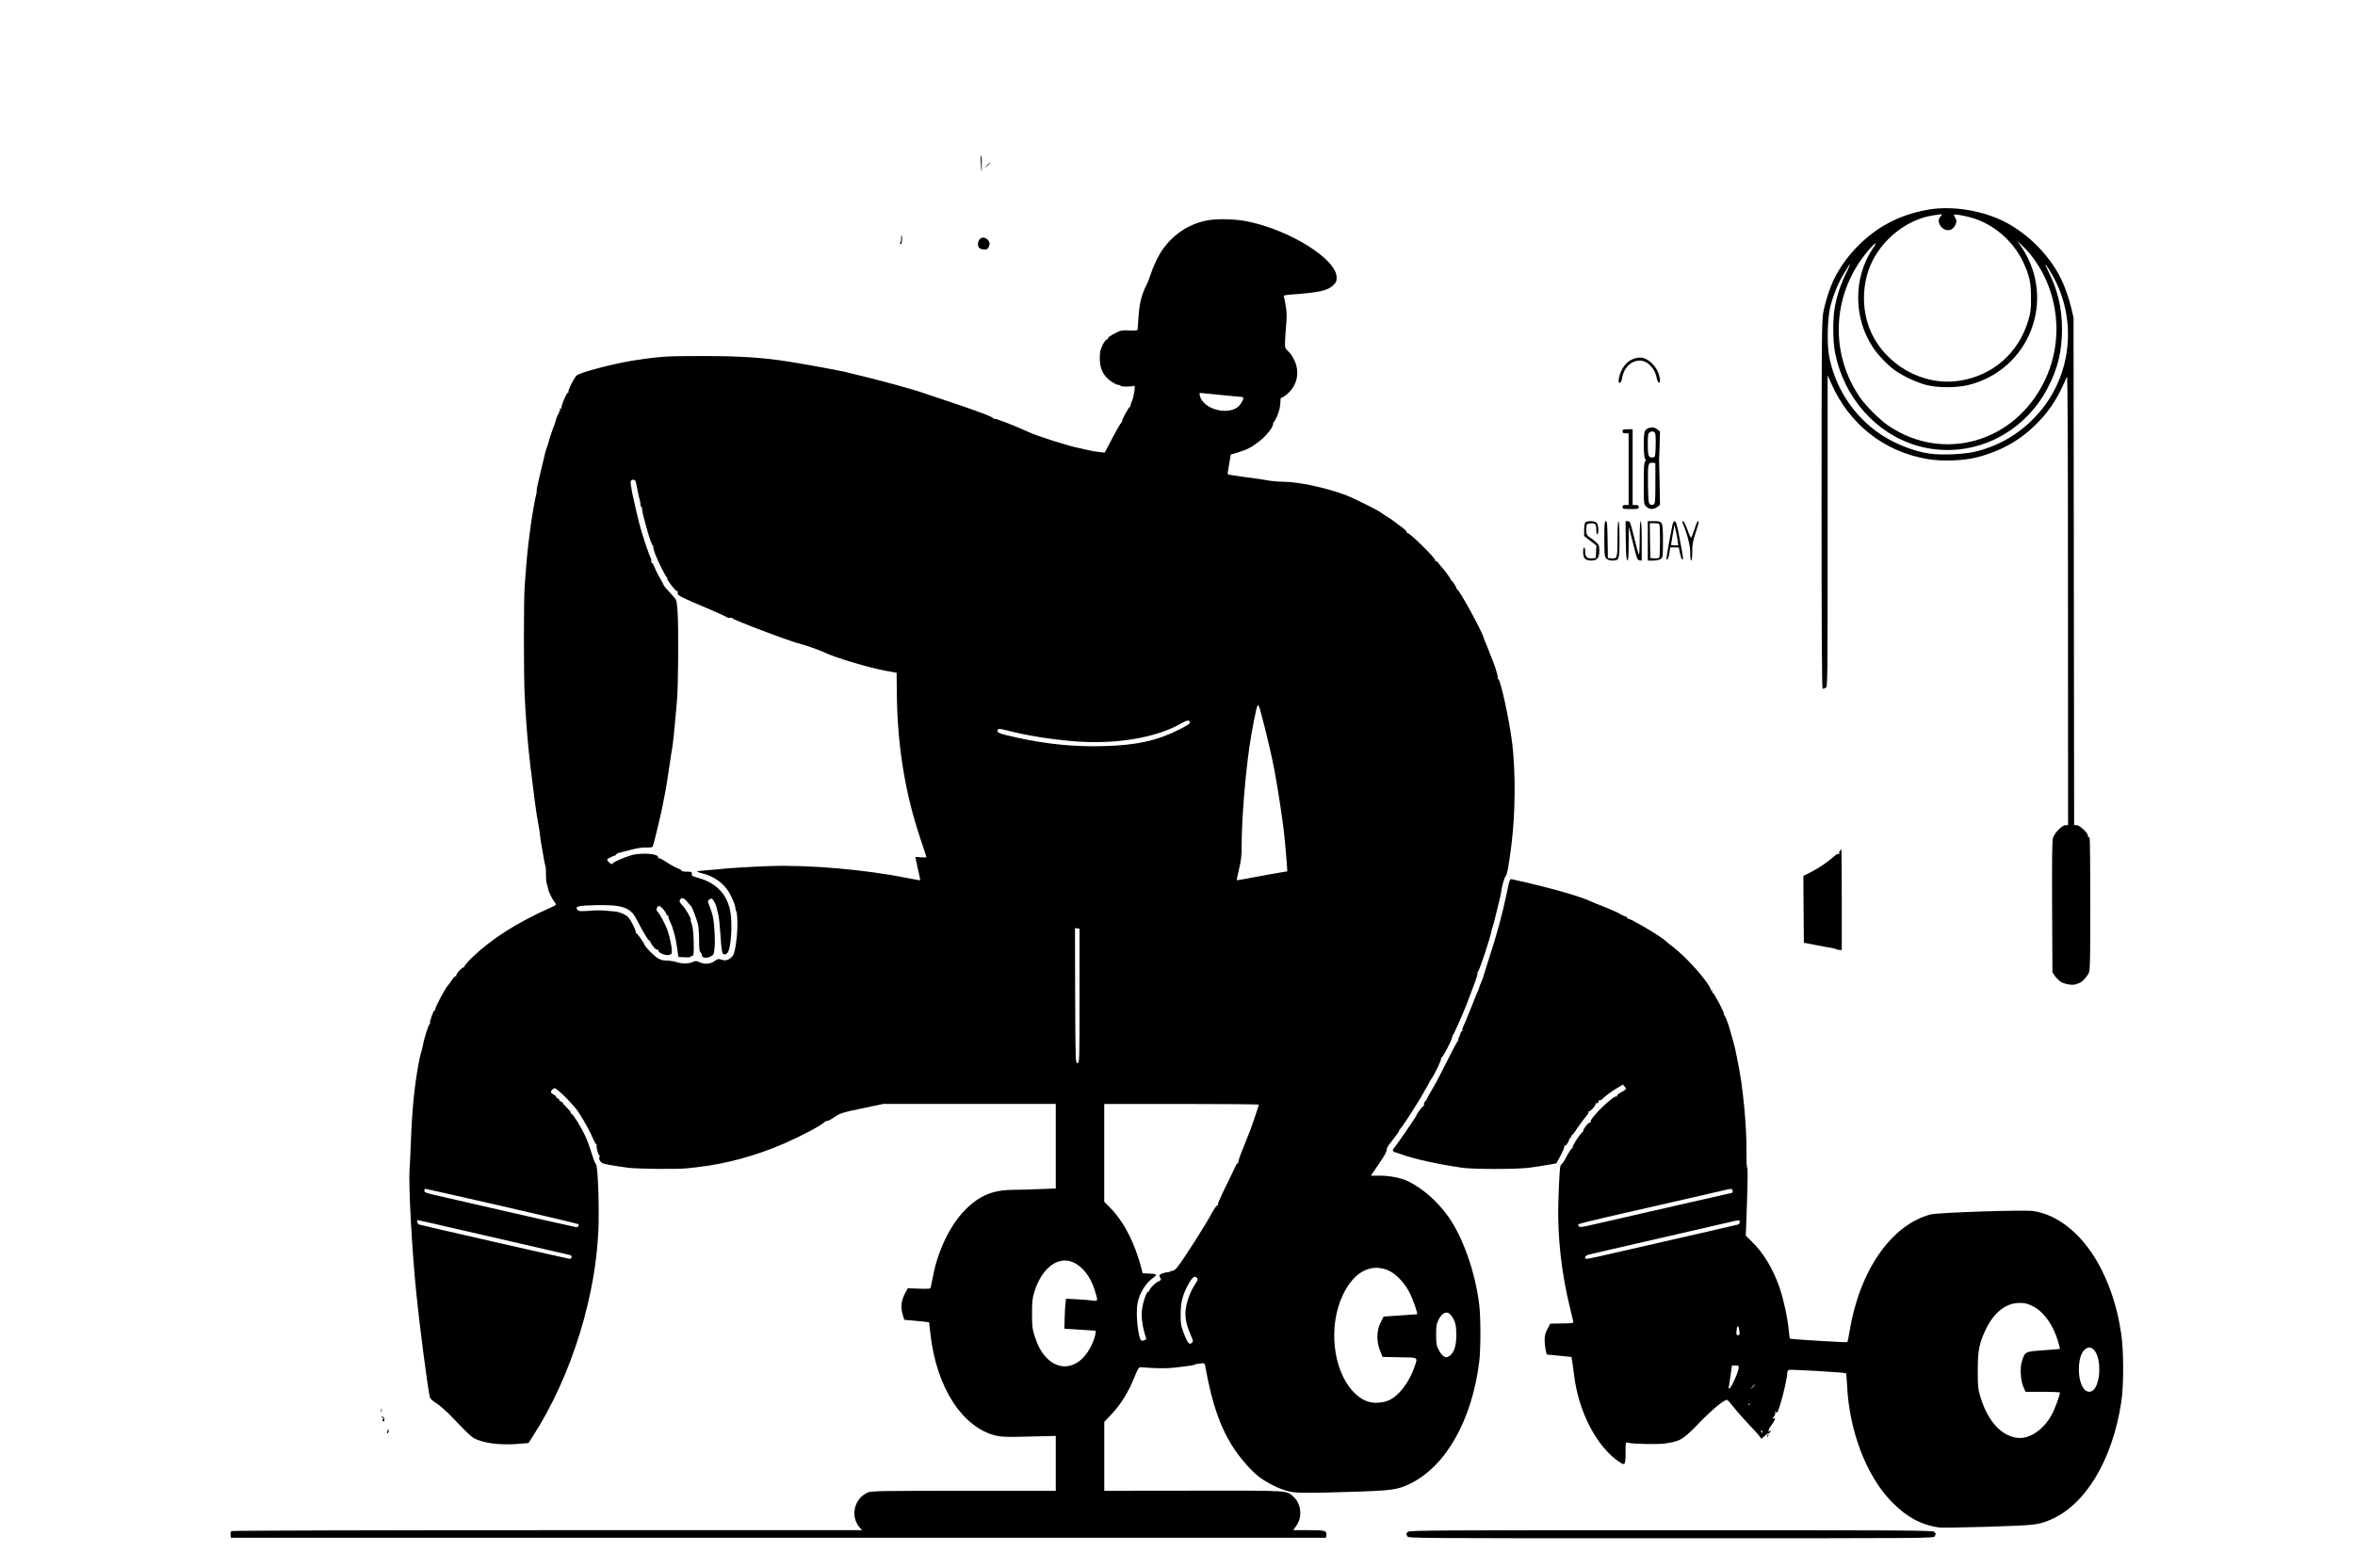 <?xml version="1.0" standalone="no"?>
<!DOCTYPE svg PUBLIC "-//W3C//DTD SVG 20010904//EN"
 "http://www.w3.org/TR/2001/REC-SVG-20010904/DTD/svg10.dtd">
<svg version="1.0" xmlns="http://www.w3.org/2000/svg"
 width="2331pt" height="1552pt" viewBox="0 0 2331 1552"
 preserveAspectRatio="xMidYMid meet">

<g transform="translate(0,1552) scale(0.1,-0.1)"
fill="#000000" stroke="none">
<path d="M9708 13918 c5 -113 9 -125 10 -30 1 50 -1 92 -5 92 -5 0 -7 -28 -5
-62z"/>
<path d="M9769 13883 l-24 -28 28 24 c15 14 27 26 27 28 0 8 -8 1 -31 -24z"/>
<path d="M19090 13445 c-169 -29 -308 -79 -446 -160 -201 -119 -383 -313 -487
-521 -42 -83 -94 -243 -111 -343 -14 -85 -16 -283 -16 -1908 0 -1276 3 -1813
11 -1813 6 0 19 5 30 10 19 11 19 38 19 1553 l0 1542 34 -77 c178 -408 525
-681 955 -753 145 -25 357 -17 492 18 249 65 444 178 615 360 115 122 188 238
272 437 8 18 11 -627 11 -2207 l1 -2233 -25 0 c-35 0 -110 -77 -125 -127 -8
-27 -10 -226 -8 -684 l3 -645 24 -36 c13 -19 39 -45 58 -58 36 -24 119 -38
150 -25 10 5 24 9 32 11 23 4 82 67 97 103 12 28 14 142 14 670 0 350 -3 646
-6 658 -4 13 -10 20 -15 17 -5 -3 -6 2 -3 10 8 21 -80 106 -111 106 l-25 0 -3
2513 -3 2512 -21 90 c-25 105 -64 216 -105 300 -116 232 -331 447 -563 563
-220 110 -516 156 -745 117z m130 -51 c0 -3 -7 -12 -15 -20 -25 -25 -18 -72
14 -105 47 -47 110 -34 136 26 13 33 13 40 0 65 -8 16 -15 31 -15 34 0 8 83
-5 159 -25 225 -59 425 -229 527 -444 62 -133 78 -206 77 -360 0 -111 -4 -143
-27 -218 -97 -324 -352 -547 -683 -597 -365 -56 -746 164 -886 512 -78 195
-76 432 5 627 108 259 368 465 633 500 33 5 63 9 68 10 4 0 7 -2 7 -5z m890
-409 c273 -353 322 -840 125 -1241 -295 -604 -998 -805 -1540 -441 -84 56
-226 197 -284 281 -312 453 -275 1047 91 1467 68 78 84 80 33 5 -191 -285
-190 -684 2 -973 52 -79 145 -176 218 -229 82 -58 212 -119 310 -145 114 -30
297 -30 418 -1 606 149 875 847 526 1366 l-41 61 51 -50 c29 -27 70 -72 91
-100z m202 -184 c250 -437 198 -988 -129 -1366 -165 -191 -369 -318 -612 -382
-117 -31 -343 -42 -473 -24 -173 25 -382 113 -528 222 -246 184 -409 446 -466
747 -22 120 -15 384 14 492 31 117 78 230 133 321 69 116 80 121 26 13 -53
-106 -91 -216 -114 -334 -23 -115 -23 -344 1 -463 87 -444 405 -803 817 -921
506 -144 1042 96 1291 580 96 184 138 361 138 574 0 210 -42 387 -136 575 -50
100 -28 80 38 -34z"/>
<path d="M11935 13335 c-174 -38 -314 -131 -424 -280 -41 -56 -95 -168 -119
-245 -11 -36 -32 -89 -47 -118 -45 -90 -64 -163 -75 -296 -5 -71 -10 -134 -10
-140 0 -8 -26 -10 -79 -8 -68 4 -87 1 -128 -19 -59 -29 -94 -54 -86 -63 3 -3
-1 -6 -10 -6 -9 0 -27 -23 -44 -57 -23 -49 -28 -70 -27 -133 1 -91 25 -151 85
-205 38 -34 93 -62 112 -57 4 1 7 -2 7 -7 0 -12 121 -11 136 0 15 12 -3 -116
-22 -152 -8 -16 -14 -35 -14 -44 0 -8 -4 -15 -8 -15 -10 0 -86 -140 -75 -140
4 0 3 -4 -3 -8 -12 -7 -74 -118 -136 -240 l-33 -63 -60 6 c-33 4 -85 13 -115
21 -30 7 -66 15 -80 18 -103 20 -414 118 -505 161 -149 68 -325 136 -338 129
-6 -4 -8 -3 -4 1 10 12 -136 68 -448 172 -143 47 -269 90 -280 94 -11 4 -56
18 -100 30 -44 12 -116 32 -160 45 -84 24 -339 89 -485 123 -73 17 -358 69
-555 101 -242 39 -480 55 -840 55 -383 0 -423 -3 -695 -44 -196 -31 -528 -118
-562 -148 -26 -23 -90 -152 -82 -165 4 -6 3 -8 -3 -5 -12 7 -75 -141 -66 -156
4 -6 1 -7 -7 -2 -10 6 -12 4 -7 -8 4 -10 1 -17 -5 -17 -6 0 -8 -3 -5 -7 4 -3
1 -13 -6 -22 -8 -9 -20 -38 -27 -66 -7 -27 -16 -54 -20 -60 -6 -10 -49 -141
-54 -166 -2 -8 -8 -27 -15 -44 -7 -16 -19 -59 -26 -95 -8 -36 -28 -121 -45
-189 -17 -69 -30 -132 -28 -140 1 -9 -1 -26 -5 -37 -9 -26 -45 -233 -57 -329
-31 -237 -35 -282 -57 -580 -10 -139 -10 -869 0 -1080 10 -224 33 -508 57
-702 40 -333 58 -464 76 -558 8 -44 17 -100 19 -125 2 -25 9 -70 15 -100 5
-30 14 -82 20 -115 5 -33 13 -73 18 -90 5 -16 7 -54 6 -84 -1 -29 2 -67 7 -85
5 -17 12 -44 15 -60 5 -30 46 -110 71 -138 13 -15 9 -19 -49 -45 -331 -147
-584 -309 -776 -494 -47 -46 -80 -85 -76 -91 4 -6 3 -8 -3 -5 -14 9 -86 -71
-77 -85 4 -7 3 -8 -4 -4 -7 4 -23 -11 -39 -36 -15 -24 -31 -45 -34 -48 -24
-19 -132 -220 -132 -246 0 -7 -3 -11 -7 -9 -9 5 -51 -115 -44 -126 3 -5 1 -9
-4 -9 -9 0 -55 -143 -68 -215 -9 -47 -9 -46 -16 -65 -3 -8 -11 -42 -18 -75
-47 -239 -72 -482 -85 -850 -3 -82 -8 -184 -11 -225 -12 -158 22 -797 67
-1240 31 -310 112 -933 134 -1026 3 -12 30 -37 64 -57 32 -20 101 -81 152
-134 194 -202 203 -209 262 -231 104 -39 258 -52 430 -35 l68 6 43 67 c386
597 640 1423 651 2120 4 263 -10 562 -27 575 -8 5 -26 53 -42 105 -15 52 -43
129 -62 170 -41 89 -122 220 -135 220 -5 0 -9 6 -9 13 0 8 -18 30 -40 51 -22
20 -40 41 -40 46 0 5 -9 12 -20 15 -11 4 -18 10 -15 15 3 5 -4 11 -15 15 -11
4 -18 10 -15 15 2 4 -8 14 -23 21 -34 18 -37 32 -12 54 19 17 21 16 68 -23 44
-38 96 -91 161 -167 40 -48 126 -196 163 -282 19 -46 39 -79 43 -75 5 4 5 2 1
-5 -8 -14 15 -103 27 -103 4 0 5 -5 2 -11 -13 -20 5 -57 32 -67 28 -10 80 -20
243 -43 87 -13 504 -17 595 -6 28 3 75 8 105 12 275 31 583 115 860 237 152
66 349 170 384 203 12 11 28 19 34 17 6 -2 39 15 72 38 57 39 74 44 272 86
l210 44 854 0 854 0 0 -418 0 -419 -157 -6 c-87 -4 -203 -7 -258 -7 -207 -1
-340 -55 -484 -201 -143 -144 -267 -398 -315 -649 -9 -47 -19 -96 -22 -109 -5
-23 -6 -23 -117 -20 l-112 4 -28 -52 c-36 -68 -44 -134 -23 -205 l16 -55 77
-7 c43 -4 99 -9 124 -12 l45 -6 13 -112 c59 -533 316 -931 652 -1011 53 -12
109 -14 327 -8 l262 6 0 -271 0 -272 -910 0 c-801 0 -915 -2 -948 -16 -139
-58 -181 -241 -79 -352 l20 -22 -3114 0 c-1713 0 -3120 -4 -3127 -9 -8 -5 -12
-21 -10 -37 l3 -29 5420 0 5420 0 3 23 c7 47 -9 52 -174 52 l-154 0 32 45 c61
86 47 218 -29 286 -74 64 -20 61 -990 60 l-883 -1 0 341 0 341 75 79 c89 96
164 216 221 358 38 94 46 106 66 104 160 -12 248 -13 333 -4 141 16 178 22
195 28 19 8 38 12 75 15 27 3 30 0 37 -42 67 -371 150 -605 287 -810 69 -103
176 -222 247 -275 80 -61 204 -121 289 -140 81 -19 152 -20 640 -5 382 12 439
20 560 79 354 170 614 628 686 1206 16 129 16 441 0 570 -40 324 -162 668
-309 874 -105 147 -251 275 -394 345 -71 34 -181 56 -284 56 l-85 0 39 57 c21
32 46 69 56 83 45 67 60 95 61 115 0 12 11 35 23 51 81 104 102 133 102 142 0
6 4 12 8 14 10 3 115 164 197 299 36 60 90 155 90 159 0 3 10 19 21 35 38 54
105 196 98 208 -4 7 -3 9 1 4 9 -8 101 163 107 199 1 10 5 21 8 24 11 11 110
234 140 315 10 28 39 104 64 170 26 65 44 126 41 134 -3 9 -3 12 2 8 9 -10
129 351 137 413 1 9 5 20 8 25 3 6 20 69 37 140 17 72 35 146 40 165 5 19 9
42 10 50 2 38 31 144 41 150 16 10 35 114 60 315 39 312 42 711 9 995 -26 224
-116 640 -140 648 -5 2 -7 7 -4 12 4 7 -24 105 -45 155 -4 11 -23 58 -41 105
-18 47 -37 94 -43 105 -5 11 -11 26 -12 33 -8 47 -230 456 -258 474 -6 4 -11
11 -11 15 -1 14 -39 73 -47 73 -4 0 -8 4 -8 10 0 9 -57 89 -86 120 -8 8 -24
27 -35 43 -11 15 -25 25 -30 22 -5 -4 -6 0 -4 8 7 18 -261 281 -277 271 -6 -4
-8 -3 -4 4 3 6 -14 26 -41 46 -27 20 -61 46 -77 58 -16 13 -37 27 -46 33 -20
12 -64 40 -103 67 -39 27 -271 141 -337 166 -198 74 -469 132 -621 132 -46 0
-118 7 -160 15 -42 7 -114 19 -160 24 -78 10 -110 14 -197 28 -32 5 -33 7 -28
37 3 17 10 61 17 98 l11 67 71 21 c90 28 127 46 203 104 69 51 144 142 144
174 0 11 4 22 8 24 13 5 51 94 58 135 4 21 7 54 8 74 0 22 5 35 12 32 6 -2 34
17 62 42 95 85 119 217 61 333 -16 34 -44 73 -61 87 -28 24 -30 30 -29 88 1
34 6 109 11 167 8 81 7 125 -4 192 -8 48 -17 92 -20 97 -4 5 30 12 81 15 268
19 352 38 408 90 30 28 35 40 35 78 0 183 -470 475 -896 558 -122 23 -305 26
-399 5z m145 -1725 c107 -11 203 -20 213 -20 23 0 15 -31 -19 -77 -87 -116
-364 -55 -398 90 -3 15 -3 27 1 27 5 0 96 -9 203 -20z m-5786 -862 c18 -92 29
-147 37 -172 5 -16 9 -40 9 -53 0 -13 3 -22 8 -20 4 3 7 -8 8 -25 1 -16 6 -46
12 -66 6 -20 18 -64 26 -97 31 -117 62 -206 71 -198 4 4 5 3 1 -4 -3 -6 5 -41
18 -76 28 -75 106 -230 118 -235 4 -2 6 -7 3 -12 -6 -10 84 -126 96 -123 5 2
8 0 8 -5 -6 -39 -14 -35 336 -184 77 -33 146 -65 152 -70 7 -6 22 -8 33 -5 11
3 18 2 16 -2 -8 -12 598 -241 676 -256 31 -6 202 -66 228 -80 97 -51 454 -158
630 -189 l95 -17 2 -207 c6 -522 81 -981 233 -1435 33 -97 60 -180 60 -183 0
-4 -25 -4 -55 -2 -30 3 -55 4 -55 3 0 -1 11 -53 25 -115 14 -62 25 -114 23
-115 -2 -2 -55 7 -118 20 -419 85 -979 134 -1375 120 -174 -6 -446 -23 -481
-29 -10 -2 -67 -7 -126 -11 -60 -4 -108 -10 -108 -14 0 -3 24 -12 53 -19 107
-25 200 -89 258 -178 32 -50 69 -140 69 -170 0 -12 4 -25 8 -28 5 -3 10 -54
11 -113 2 -126 -22 -298 -47 -328 -35 -41 -69 -52 -116 -35 -25 9 -34 6 -62
-15 -40 -31 -105 -35 -151 -11 -28 14 -35 14 -67 1 -45 -19 -100 -19 -162 0
-27 8 -72 15 -99 15 -37 0 -60 7 -88 26 -38 25 -119 107 -126 127 -11 31 -80
125 -86 119 -5 -4 -5 -2 -2 4 4 7 -11 45 -32 85 -33 63 -46 78 -85 97 -25 13
-63 25 -83 27 -21 2 -67 6 -103 9 -36 4 -109 3 -162 -2 -86 -6 -99 -5 -112 10
-29 33 4 42 178 46 260 6 345 -22 402 -131 79 -153 127 -230 137 -222 4 3 5 2
2 -1 -5 -8 33 -64 55 -81 8 -6 18 -9 23 -6 4 2 6 -1 5 -9 -5 -20 67 -51 102
-43 27 6 30 11 30 43 0 39 -22 142 -43 202 -19 55 -77 163 -96 180 -22 19 -11
60 16 60 17 -1 73 -70 73 -91 0 -5 5 -7 12 -3 7 4 8 3 4 -4 -4 -6 4 -33 17
-59 30 -60 55 -153 70 -263 l12 -85 63 -3 c40 -2 62 1 62 8 0 6 4 9 9 6 17
-11 21 27 17 153 -3 82 -9 140 -19 163 -8 20 -13 39 -10 41 8 9 -46 104 -81
142 -29 31 -34 41 -25 56 14 27 39 20 72 -21 16 -19 32 -37 36 -40 11 -8 57
-128 70 -183 6 -26 11 -96 11 -156 0 -85 3 -111 15 -121 8 -7 14 -20 13 -28
-5 -25 46 -33 84 -13 30 15 34 21 40 76 10 74 0 251 -17 325 -7 31 -22 77 -33
102 -21 47 -20 52 15 71 14 8 47 -45 57 -93 5 -19 12 -53 18 -75 5 -22 13
-101 18 -175 12 -178 18 -210 40 -210 9 0 24 8 32 18 34 40 50 281 27 407 -32
174 -140 285 -324 335 -52 14 -60 19 -57 37 3 18 -2 22 -30 22 -51 0 -77 5
-72 12 2 3 -16 14 -41 23 -25 10 -74 37 -111 62 -36 24 -71 41 -76 38 -6 -4
-8 -2 -5 3 24 39 -164 56 -268 24 -81 -24 -186 -72 -180 -81 3 -5 -4 -6 -15
-3 -18 5 -47 40 -38 48 9 7 69 35 74 34 4 0 10 5 15 12 4 7 16 14 26 15 10 2
61 15 113 29 63 17 115 25 154 24 43 -2 62 1 68 12 8 15 84 330 99 412 5 29
13 72 19 97 6 25 24 135 40 245 16 110 32 211 35 225 5 25 23 199 31 295 2 28
8 97 14 155 14 131 18 734 7 892 -9 117 -9 118 -45 156 -49 52 -95 106 -93
110 1 1 -13 28 -32 60 -19 31 -45 83 -57 114 -13 31 -28 54 -33 51 -6 -4 -7
-1 -2 6 4 7 3 23 -3 34 -28 59 -91 252 -117 355 -58 235 -89 388 -82 406 10
25 46 20 51 -6z m6189 -2293 c9 -33 24 -94 35 -135 11 -41 29 -118 41 -170 12
-52 26 -113 31 -135 26 -111 80 -432 109 -655 12 -89 28 -250 37 -376 l6 -91
-78 -13 c-44 -7 -155 -27 -249 -45 -93 -18 -171 -31 -173 -30 -2 2 8 51 22
110 21 85 26 132 26 231 0 251 33 671 76 974 23 160 68 393 81 414 8 13 19
-11 36 -79z m-705 -87 c2 -12 -26 -31 -108 -72 -220 -110 -423 -155 -745 -163
-288 -8 -556 18 -845 81 -197 43 -221 53 -202 83 6 9 25 8 82 -7 202 -53 450
-92 695 -111 396 -29 790 38 1030 175 64 37 88 41 93 14z m-1093 -2708 c0
-658 0 -665 -20 -665 -20 0 -20 8 -23 668 l-2 668 22 -3 23 -3 0 -665z m1775
-1077 c0 -8 -57 -176 -84 -251 -9 -23 -41 -103 -71 -178 -31 -74 -53 -140 -49
-146 4 -6 3 -8 -2 -5 -6 3 -16 -9 -23 -26 -8 -18 -51 -108 -97 -201 -46 -93
-81 -172 -78 -177 3 -5 -1 -12 -9 -15 -8 -3 -30 -33 -48 -67 -67 -127 -285
-468 -351 -550 -13 -15 -33 -29 -45 -30 -13 -1 -23 -4 -23 -7 0 -3 -13 -6 -30
-7 -16 -1 -41 -8 -55 -15 -23 -13 -24 -15 -10 -41 8 -15 10 -25 5 -22 -6 4
-10 1 -10 -5 0 -6 -4 -9 -8 -6 -14 8 -105 -81 -96 -95 4 -8 3 -10 -4 -5 -23
14 -72 -141 -72 -226 0 -60 17 -157 36 -211 13 -36 13 -38 -8 -46 -13 -5 -26
-7 -30 -4 -32 18 -58 265 -39 368 20 105 85 208 164 260 37 24 20 35 -57 36
l-56 2 -10 41 c-65 255 -172 465 -309 606 l-61 62 0 484 0 484 765 0 c421 0
765 -3 765 -7z m-7492 -1004 c411 -94 751 -175 756 -179 11 -11 -1 -30 -19
-30 -7 0 -307 68 -667 150 -359 83 -695 160 -745 171 -77 18 -93 25 -93 40 0
11 5 19 10 19 6 0 346 -77 758 -171z m-702 -168 c673 -154 1362 -313 1377
-317 24 -8 17 -40 -8 -37 -20 2 -1455 329 -1487 339 -15 4 -27 44 -14 44 2 0
62 -13 132 -29z m6359 -390 c92 -42 168 -140 210 -273 35 -109 34 -112 -17
-105 -24 4 -93 9 -154 13 l-112 6 -6 -48 c-3 -27 -7 -94 -8 -149 l-3 -100 155
-10 155 -10 -3 -34 c-1 -18 -18 -66 -36 -106 -105 -226 -307 -281 -453 -122
-50 54 -83 117 -115 217 -20 64 -23 96 -23 215 0 118 4 152 23 215 74 237 236
360 387 291z m3102 -73 c85 -31 177 -127 231 -238 33 -68 76 -195 69 -202 -1
0 -76 -6 -167 -12 l-165 -11 -30 -60 c-40 -80 -42 -189 -4 -280 l24 -60 168
-3 c191 -3 181 3 148 -95 -52 -151 -149 -280 -247 -328 -32 -15 -72 -25 -115
-27 -93 -6 -169 29 -247 112 -199 214 -246 644 -102 951 103 222 267 317 437
253z m-1878 -82 c9 -11 5 -24 -19 -60 -42 -62 -76 -149 -91 -230 -14 -83 -2
-157 43 -265 31 -72 31 -74 12 -88 -16 -12 -21 -11 -36 9 -10 13 -30 57 -45
98 -24 64 -27 89 -27 180 1 110 16 176 64 271 48 93 74 116 99 85z m2519 -375
c37 -53 47 -95 47 -191 -1 -108 -23 -175 -70 -206 -24 -16 -30 -16 -54 -3 -14
8 -37 37 -51 64 -22 43 -25 63 -25 150 0 87 3 107 25 150 38 77 91 91 128 36z"/>
<path d="M8920 13157 c0 -18 -5 -38 -10 -43 -7 -7 -6 -11 3 -11 9 0 14 15 16
44 1 24 -1 43 -4 43 -3 0 -5 -15 -5 -33z"/>
<path d="M9697 13152 c-9 -10 -17 -33 -17 -50 0 -36 22 -52 68 -52 25 0 32 6
41 32 10 28 9 36 -7 58 -24 31 -62 37 -85 12z"/>
<path d="M16154 11961 c-52 -23 -97 -78 -118 -143 -20 -61 -20 -88 -2 -88 8 0
16 16 20 41 17 106 89 179 177 179 76 0 151 -78 167 -172 8 -44 32 -65 32 -28
0 54 -25 113 -67 160 -63 70 -130 87 -209 51z"/>
<path d="M16313 11280 c-12 -5 -26 -18 -32 -29 -15 -28 -14 -246 1 -271 10
-15 10 -22 0 -32 -9 -9 -12 -68 -12 -215 0 -203 0 -204 25 -228 30 -31 73 -32
109 -4 l27 21 -4 217 c-3 119 -5 221 -5 226 0 6 2 71 5 146 l4 137 -27 21
c-28 22 -55 25 -91 11z m66 -44 c8 -9 11 -52 9 -127 -3 -110 -4 -114 -26 -117
-45 -7 -52 12 -52 129 0 92 3 109 18 118 24 14 38 13 51 -3z m6 -500 c0 -178
-2 -200 -17 -210 -13 -8 -23 -8 -35 0 -16 10 -18 33 -21 199 -3 202 1 218 47
213 l26 -3 0 -199z"/>
<path d="M16060 11250 c0 -16 7 -20 30 -20 l30 0 0 -355 0 -355 -30 0 c-23 0
-30 -4 -30 -20 0 -18 7 -20 80 -20 73 0 80 2 80 20 0 16 -7 20 -30 20 l-30 0
0 375 0 375 -50 0 c-43 0 -50 -3 -50 -20z"/>
<path d="M15692 10348 c-7 -7 -12 -39 -12 -73 l0 -62 60 -47 61 -47 -3 -62 -3
-62 -40 -3 c-48 -4 -65 15 -65 70 0 21 -4 38 -10 38 -5 0 -10 -22 -10 -49 0
-59 22 -81 82 -81 57 0 78 27 78 96 0 50 -3 59 -31 85 -17 16 -45 37 -61 47
-33 19 -41 41 -36 98 3 37 5 39 42 42 46 4 56 -7 56 -65 0 -24 5 -43 10 -43
17 0 12 97 -6 114 -18 19 -94 22 -112 4z"/>
<path d="M15880 10185 c0 -162 2 -177 20 -195 13 -13 33 -20 59 -20 68 0 71 8
71 211 0 113 -4 179 -10 179 -6 0 -10 -65 -10 -174 0 -192 -2 -200 -62 -194
l-33 3 -3 183 c-2 153 -5 182 -17 182 -13 0 -15 -27 -15 -175z"/>
<path d="M16092 10168 c2 -142 6 -192 16 -196 9 -3 12 35 13 165 l1 168 42
-165 c37 -149 43 -165 64 -168 l22 -3 0 195 c0 124 -4 196 -10 196 -6 0 -10
-64 -10 -172 0 -99 -4 -167 -9 -158 -5 8 -26 86 -47 173 -36 146 -40 157 -61
157 l-23 0 2 -192z"/>
<path d="M16310 10165 l0 -195 53 0 c31 0 61 6 75 16 21 15 22 21 22 179 0
194 -1 195 -91 195 l-59 0 0 -195z m114 167 c10 -16 9 -323 -1 -333 -6 -6 -28
-9 -49 -7 l-39 3 -3 173 -2 172 44 0 c25 0 47 -4 50 -8z"/>
<path d="M16551 10308 c-31 -150 -60 -323 -55 -327 9 -10 23 22 29 71 l7 48
43 0 42 0 12 -60 c7 -33 16 -60 22 -60 13 0 11 16 -25 205 -25 133 -35 171
-48 173 -12 2 -19 -9 -27 -50z m54 -140 l7 -48 -36 0 c-20 0 -36 3 -36 7 0 4
8 50 17 102 l17 96 12 -54 c7 -30 16 -76 19 -103z"/>
<path d="M16654 10344 c50 -122 76 -224 76 -296 0 -45 4 -78 10 -78 6 0 10 36
10 88 0 74 6 104 35 192 32 96 37 127 16 104 -5 -5 -19 -40 -31 -79 -12 -38
-26 -74 -30 -78 -4 -5 -20 29 -36 74 -16 46 -35 85 -43 87 -10 4 -12 0 -7 -14z"/>
<path d="M18210 7095 c-6 -8 -8 -20 -4 -26 5 -8 3 -9 -5 -4 -8 4 -23 -3 -39
-17 -60 -55 -155 -120 -231 -159 l-81 -41 2 -331 3 -331 120 -23 c66 -13 135
-26 154 -28 18 -3 38 -8 45 -13 6 -4 21 -7 34 -7 l22 -1 0 498 c0 274 -2 498
-4 498 -2 0 -9 -7 -16 -15z"/>
<path d="M14916 6687 c-49 -232 -96 -407 -184 -677 -26 -80 -47 -149 -48 -155
0 -5 -11 -32 -22 -58 -12 -27 -22 -53 -22 -58 0 -5 -4 -17 -9 -27 -6 -9 -38
-87 -71 -172 -34 -85 -68 -167 -76 -183 -8 -15 -12 -32 -9 -37 3 -6 2 -10 -4
-10 -6 0 -14 -12 -17 -27 -4 -16 -11 -34 -17 -40 -5 -7 -6 -13 -1 -13 5 0 4
-4 -1 -8 -6 -4 -54 -92 -106 -197 -53 -104 -105 -206 -116 -225 -68 -117 -93
-162 -93 -167 0 -2 -7 -11 -16 -20 -8 -9 -12 -23 -9 -31 3 -9 3 -13 -1 -9 -6
6 -74 -83 -74 -96 0 -9 -198 -298 -229 -333 -10 -12 -3 -28 14 -31 6 -1 35
-11 66 -22 133 -48 367 -99 604 -133 113 -16 549 -15 665 1 47 6 126 18 175
27 l90 16 43 79 c23 44 39 85 36 91 -4 7 -3 8 4 4 11 -6 48 50 44 67 -1 4 2 7
8 7 5 0 10 7 10 15 0 8 3 15 8 15 4 0 18 17 32 38 34 52 102 143 122 166 10
10 14 24 11 30 -3 6 -2 8 2 3 12 -10 76 62 68 77 -3 6 -3 8 2 4 11 -11 36 12
28 25 -3 6 -1 7 5 3 6 -4 19 1 29 11 34 33 97 80 153 113 l54 32 18 -22 c19
-23 18 -23 -32 -52 -31 -17 -48 -33 -44 -40 4 -7 3 -8 -5 -4 -27 17 -269 -219
-257 -250 3 -7 0 -11 -7 -8 -7 2 -27 -16 -45 -42 -18 -25 -27 -42 -20 -38 7 4
3 -3 -9 -15 -39 -37 -104 -141 -97 -153 4 -6 3 -8 -3 -5 -5 3 -29 -32 -54 -78
-24 -47 -49 -85 -56 -85 -13 0 -20 -95 -29 -400 -8 -318 32 -677 115 -1015 16
-66 31 -128 33 -138 3 -17 -7 -19 -112 -20 l-115 -2 -28 -52 c-21 -40 -28 -66
-28 -111 -1 -48 15 -140 24 -143 1 0 56 -6 122 -12 l119 -12 7 -40 c4 -22 12
-84 19 -137 44 -368 225 -715 453 -866 51 -34 57 -24 57 102 0 97 0 98 23 92
47 -14 303 -18 374 -7 148 23 172 38 332 203 130 134 243 228 275 228 6 0 36
-33 66 -72 30 -40 106 -125 167 -189 62 -64 109 -120 105 -125 -4 -5 9 6 29
24 19 17 40 32 46 32 6 0 14 7 17 16 5 14 4 15 -8 5 -12 -10 -13 -8 -9 11 3
13 14 32 23 43 18 21 40 59 40 70 0 4 -8 4 -17 1 -14 -6 -14 -3 3 15 10 11 18
31 16 43 -2 15 0 17 6 7 13 -18 18 -8 48 91 30 99 64 252 64 291 0 16 7 30 16
34 16 6 552 -25 565 -33 3 -2 9 -59 12 -126 22 -448 189 -885 436 -1142 151
-156 301 -237 481 -260 25 -3 243 1 485 8 462 15 489 18 608 68 349 147 615
589 704 1168 25 163 24 511 -1 675 -36 239 -97 436 -191 627 -165 332 -418
550 -682 588 -98 13 -941 -15 -1014 -34 -392 -105 -706 -560 -803 -1165 -9
-52 -18 -96 -21 -99 -5 -6 -555 28 -567 34 -3 2 -9 39 -13 82 -10 119 -51 308
-90 422 -67 191 -161 347 -276 458 l-59 58 12 334 c7 210 8 335 3 337 -6 2 -9
65 -8 151 3 263 -37 678 -88 908 -10 49 -21 100 -23 114 -3 14 -14 59 -26 100
-12 41 -25 89 -30 105 -14 52 -45 130 -53 133 -4 2 -5 7 -3 11 7 11 -101 216
-113 214 -6 -2 -8 4 -4 14 5 12 3 14 -7 8 -9 -5 -11 -4 -6 4 4 6 -19 46 -55
94 -56 73 -86 108 -171 197 -40 42 -131 124 -168 150 -19 14 -42 33 -51 42
-48 46 -362 232 -373 221 -3 -4 -6 -1 -6 5 0 6 -10 14 -22 18 -13 4 -39 17
-58 28 -19 12 -84 41 -145 65 -60 23 -119 47 -131 53 -118 56 -408 138 -790
223 -19 4 -23 -5 -48 -128z m2234 -2957 c0 -11 -2 -20 -6 -20 -3 0 -193 -43
-422 -96 -229 -52 -534 -122 -677 -155 -143 -32 -293 -67 -333 -76 -56 -13
-75 -14 -84 -5 -8 8 -8 15 -3 21 6 5 120 34 255 65 295 67 1151 263 1200 275
57 14 70 13 70 -9z m70 -309 c0 -11 -8 -22 -17 -25 -16 -5 -328 -76 -1053
-242 -107 -24 -251 -57 -320 -73 -69 -16 -128 -27 -132 -24 -20 11 -4 33 30
42 20 5 325 76 677 156 352 81 674 155 715 165 97 23 100 23 100 1z m2898
-832 c109 -54 203 -183 252 -347 12 -40 21 -75 19 -77 -2 -2 -76 -8 -164 -14
-181 -13 -180 -12 -211 -105 -22 -66 -15 -193 14 -258 l21 -48 170 0 c94 0
171 -4 171 -8 0 -20 -44 -142 -71 -198 -80 -163 -229 -268 -357 -249 -157 22
-287 167 -359 402 -24 81 -27 102 -27 263 0 202 15 276 84 417 80 162 198 253
330 253 54 0 78 -6 128 -31z m-2904 -230 c9 -49 7 -59 -12 -59 -14 0 -17 7
-14 45 5 52 17 59 26 14z m3511 -203 c70 -70 73 -303 4 -390 -26 -33 -68 -34
-97 -3 -76 81 -73 336 5 397 34 26 59 25 88 -4z m-3518 -192 c-7 -44 -65 -170
-85 -187 -13 -10 -15 -8 -9 18 3 17 11 70 18 118 l12 87 35 0 c34 0 35 -1 29
-36z m163 -157 c0 -2 -10 -12 -22 -23 l-23 -19 19 23 c18 21 26 27 26 19z
m-53 -199 c-3 -8 -6 -5 -6 6 -1 11 2 17 5 13 3 -3 4 -12 1 -19z m127 -264 c3
-8 2 -12 -4 -9 -6 3 -10 10 -10 16 0 14 7 11 14 -7z"/>
<path d="M3772 1555 c0 -16 2 -22 5 -12 2 9 2 23 0 30 -3 6 -5 -1 -5 -18z"/>
<path d="M3780 1492 c0 -7 6 -12 13 -12 9 0 9 -2 0 -8 -7 -4 -9 -13 -4 -21 6
-10 10 -9 15 5 4 10 0 24 -9 33 -10 10 -15 11 -15 3z"/>
<path d="M3836 1354 c-8 -20 -8 -24 2 -24 4 0 8 9 9 20 2 24 -3 26 -11 4z"/>
<path d="M17495 1309 c-4 -6 -5 -12 -2 -15 2 -3 7 2 10 11 7 17 1 20 -8 4z"/>
<path d="M13936 354 c-19 -18 -19 -20 -6 -45 11 -19 50 -19 2610 -19 2560 0
2599 0 2610 19 13 25 13 27 -6 45 -14 14 -264 16 -2604 16 -2340 0 -2590 -2
-2604 -16z"/>
</g>
</svg>
